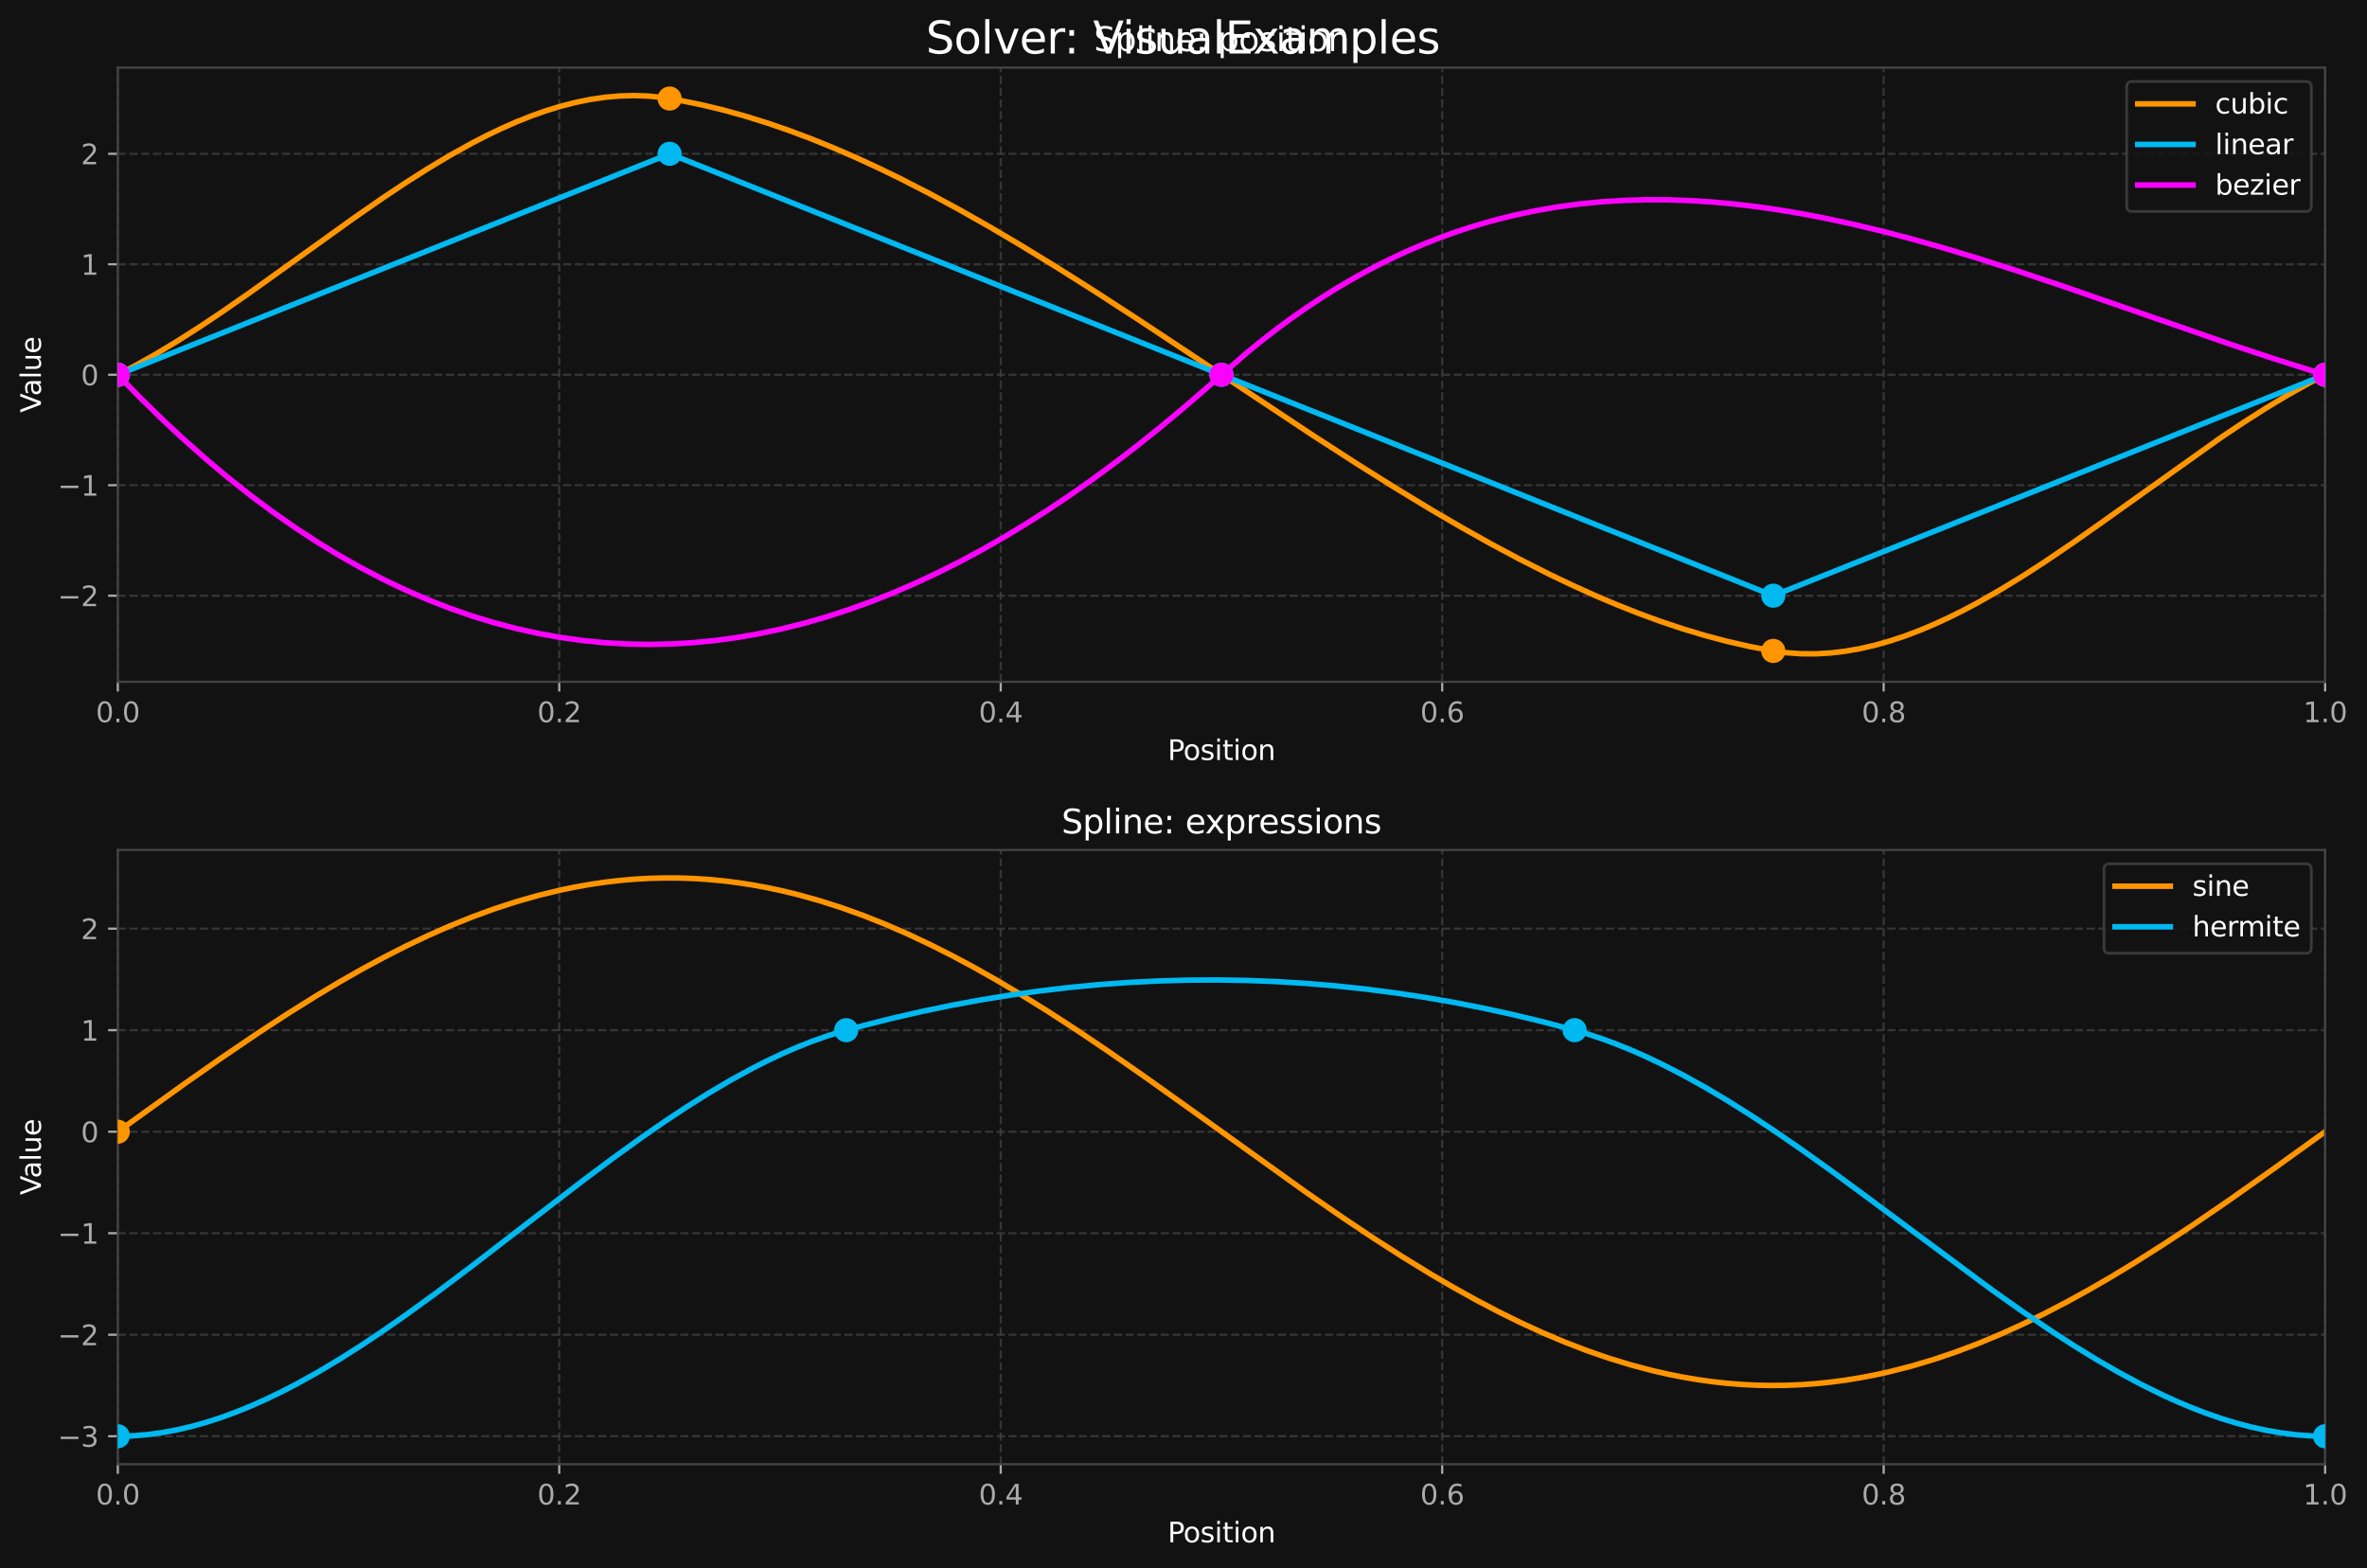 <?xml version="1.0" encoding="utf-8" standalone="no"?>
<!DOCTYPE svg PUBLIC "-//W3C//DTD SVG 1.1//EN"
  "http://www.w3.org/Graphics/SVG/1.1/DTD/svg11.dtd">
<svg xmlns:xlink="http://www.w3.org/1999/xlink" width="856.412pt" height="567.276pt" viewBox="0 0 856.412 567.276" xmlns="http://www.w3.org/2000/svg" version="1.1">
 <defs>
  <style type="text/css">*{stroke-linejoin: round; stroke-linecap: butt}</style>
 </defs>
 <g id="figure_1">
  <g id="patch_1">
   <path d="M 0 567.276 
L 856.412 567.276 
L 856.412 0 
L 0 0 
z
" style="fill: #121212"/>
  </g>
  <g id="axes_1">
   <g id="patch_2">
    <path d="M 42.62 246.678 
L 841.26 246.678 
L 841.26 24.48 
L 42.62 24.48 
z
" style="fill: #121212"/>
   </g>
   <g id="matplotlib.axis_1">
    <g id="xtick_1">
     <g id="line2d_1">
      <path d="M 42.62 246.678 
L 42.62 24.48 
" clip-path="url(#pe5959a446e)" style="fill: none; stroke-dasharray: 2.96,1.28; stroke-dashoffset: 0; stroke: #444444; stroke-opacity: 0.7; stroke-width: 0.8"/>
     </g>
     <g id="line2d_2">
      <defs>
       <path id="mb658c00362" d="M 0 0 
L 0 3.5 
" style="stroke: #aaaaaa; stroke-width: 0.8"/>
      </defs>
      <g>
       <use xlink:href="#mb658c00362" x="42.62" y="246.678" style="fill: #aaaaaa; stroke: #aaaaaa; stroke-width: 0.8"/>
      </g>
     </g>
     <g id="text_1">
      <!-- 0.0 -->
      <g style="fill: #aaaaaa" transform="translate(34.669 261.277) scale(0.1 -0.1)">
       <defs>
        <path id="DejaVuSans-30" d="M 2034 4250 
Q 1547 4250 1301 3770 
Q 1056 3291 1056 2328 
Q 1056 1369 1301 889 
Q 1547 409 2034 409 
Q 2525 409 2770 889 
Q 3016 1369 3016 2328 
Q 3016 3291 2770 3770 
Q 2525 4250 2034 4250 
z
M 2034 4750 
Q 2819 4750 3233 4129 
Q 3647 3509 3647 2328 
Q 3647 1150 3233 529 
Q 2819 -91 2034 -91 
Q 1250 -91 836 529 
Q 422 1150 422 2328 
Q 422 3509 836 4129 
Q 1250 4750 2034 4750 
z
" transform="scale(0.016)"/>
        <path id="DejaVuSans-2e" d="M 684 794 
L 1344 794 
L 1344 0 
L 684 0 
L 684 794 
z
" transform="scale(0.016)"/>
       </defs>
       <use xlink:href="#DejaVuSans-30"/>
       <use xlink:href="#DejaVuSans-2e" transform="translate(63.623 0)"/>
       <use xlink:href="#DejaVuSans-30" transform="translate(95.41 0)"/>
      </g>
     </g>
    </g>
    <g id="xtick_2">
     <g id="line2d_3">
      <path d="M 202.348 246.678 
L 202.348 24.48 
" clip-path="url(#pe5959a446e)" style="fill: none; stroke-dasharray: 2.96,1.28; stroke-dashoffset: 0; stroke: #444444; stroke-opacity: 0.7; stroke-width: 0.8"/>
     </g>
     <g id="line2d_4">
      <g>
       <use xlink:href="#mb658c00362" x="202.348" y="246.678" style="fill: #aaaaaa; stroke: #aaaaaa; stroke-width: 0.8"/>
      </g>
     </g>
     <g id="text_2">
      <!-- 0.2 -->
      <g style="fill: #aaaaaa" transform="translate(194.397 261.277) scale(0.1 -0.1)">
       <defs>
        <path id="DejaVuSans-32" d="M 1228 531 
L 3431 531 
L 3431 0 
L 469 0 
L 469 531 
Q 828 903 1448 1529 
Q 2069 2156 2228 2338 
Q 2531 2678 2651 2914 
Q 2772 3150 2772 3378 
Q 2772 3750 2511 3984 
Q 2250 4219 1831 4219 
Q 1534 4219 1204 4116 
Q 875 4013 500 3803 
L 500 4441 
Q 881 4594 1212 4672 
Q 1544 4750 1819 4750 
Q 2544 4750 2975 4387 
Q 3406 4025 3406 3419 
Q 3406 3131 3298 2873 
Q 3191 2616 2906 2266 
Q 2828 2175 2409 1742 
Q 1991 1309 1228 531 
z
" transform="scale(0.016)"/>
       </defs>
       <use xlink:href="#DejaVuSans-30"/>
       <use xlink:href="#DejaVuSans-2e" transform="translate(63.623 0)"/>
       <use xlink:href="#DejaVuSans-32" transform="translate(95.41 0)"/>
      </g>
     </g>
    </g>
    <g id="xtick_3">
     <g id="line2d_5">
      <path d="M 362.076 246.678 
L 362.076 24.48 
" clip-path="url(#pe5959a446e)" style="fill: none; stroke-dasharray: 2.96,1.28; stroke-dashoffset: 0; stroke: #444444; stroke-opacity: 0.7; stroke-width: 0.8"/>
     </g>
     <g id="line2d_6">
      <g>
       <use xlink:href="#mb658c00362" x="362.076" y="246.678" style="fill: #aaaaaa; stroke: #aaaaaa; stroke-width: 0.8"/>
      </g>
     </g>
     <g id="text_3">
      <!-- 0.4 -->
      <g style="fill: #aaaaaa" transform="translate(354.125 261.277) scale(0.1 -0.1)">
       <defs>
        <path id="DejaVuSans-34" d="M 2419 4116 
L 825 1625 
L 2419 1625 
L 2419 4116 
z
M 2253 4666 
L 3047 4666 
L 3047 1625 
L 3713 1625 
L 3713 1100 
L 3047 1100 
L 3047 0 
L 2419 0 
L 2419 1100 
L 313 1100 
L 313 1709 
L 2253 4666 
z
" transform="scale(0.016)"/>
       </defs>
       <use xlink:href="#DejaVuSans-30"/>
       <use xlink:href="#DejaVuSans-2e" transform="translate(63.623 0)"/>
       <use xlink:href="#DejaVuSans-34" transform="translate(95.41 0)"/>
      </g>
     </g>
    </g>
    <g id="xtick_4">
     <g id="line2d_7">
      <path d="M 521.804 246.678 
L 521.804 24.48 
" clip-path="url(#pe5959a446e)" style="fill: none; stroke-dasharray: 2.96,1.28; stroke-dashoffset: 0; stroke: #444444; stroke-opacity: 0.7; stroke-width: 0.8"/>
     </g>
     <g id="line2d_8">
      <g>
       <use xlink:href="#mb658c00362" x="521.804" y="246.678" style="fill: #aaaaaa; stroke: #aaaaaa; stroke-width: 0.8"/>
      </g>
     </g>
     <g id="text_4">
      <!-- 0.6 -->
      <g style="fill: #aaaaaa" transform="translate(513.853 261.277) scale(0.1 -0.1)">
       <defs>
        <path id="DejaVuSans-36" d="M 2113 2584 
Q 1688 2584 1439 2293 
Q 1191 2003 1191 1497 
Q 1191 994 1439 701 
Q 1688 409 2113 409 
Q 2538 409 2786 701 
Q 3034 994 3034 1497 
Q 3034 2003 2786 2293 
Q 2538 2584 2113 2584 
z
M 3366 4563 
L 3366 3988 
Q 3128 4100 2886 4159 
Q 2644 4219 2406 4219 
Q 1781 4219 1451 3797 
Q 1122 3375 1075 2522 
Q 1259 2794 1537 2939 
Q 1816 3084 2150 3084 
Q 2853 3084 3261 2657 
Q 3669 2231 3669 1497 
Q 3669 778 3244 343 
Q 2819 -91 2113 -91 
Q 1303 -91 875 529 
Q 447 1150 447 2328 
Q 447 3434 972 4092 
Q 1497 4750 2381 4750 
Q 2619 4750 2861 4703 
Q 3103 4656 3366 4563 
z
" transform="scale(0.016)"/>
       </defs>
       <use xlink:href="#DejaVuSans-30"/>
       <use xlink:href="#DejaVuSans-2e" transform="translate(63.623 0)"/>
       <use xlink:href="#DejaVuSans-36" transform="translate(95.41 0)"/>
      </g>
     </g>
    </g>
    <g id="xtick_5">
     <g id="line2d_9">
      <path d="M 681.532 246.678 
L 681.532 24.48 
" clip-path="url(#pe5959a446e)" style="fill: none; stroke-dasharray: 2.96,1.28; stroke-dashoffset: 0; stroke: #444444; stroke-opacity: 0.7; stroke-width: 0.8"/>
     </g>
     <g id="line2d_10">
      <g>
       <use xlink:href="#mb658c00362" x="681.532" y="246.678" style="fill: #aaaaaa; stroke: #aaaaaa; stroke-width: 0.8"/>
      </g>
     </g>
     <g id="text_5">
      <!-- 0.8 -->
      <g style="fill: #aaaaaa" transform="translate(673.581 261.277) scale(0.1 -0.1)">
       <defs>
        <path id="DejaVuSans-38" d="M 2034 2216 
Q 1584 2216 1326 1975 
Q 1069 1734 1069 1313 
Q 1069 891 1326 650 
Q 1584 409 2034 409 
Q 2484 409 2743 651 
Q 3003 894 3003 1313 
Q 3003 1734 2745 1975 
Q 2488 2216 2034 2216 
z
M 1403 2484 
Q 997 2584 770 2862 
Q 544 3141 544 3541 
Q 544 4100 942 4425 
Q 1341 4750 2034 4750 
Q 2731 4750 3128 4425 
Q 3525 4100 3525 3541 
Q 3525 3141 3298 2862 
Q 3072 2584 2669 2484 
Q 3125 2378 3379 2068 
Q 3634 1759 3634 1313 
Q 3634 634 3220 271 
Q 2806 -91 2034 -91 
Q 1263 -91 848 271 
Q 434 634 434 1313 
Q 434 1759 690 2068 
Q 947 2378 1403 2484 
z
M 1172 3481 
Q 1172 3119 1398 2916 
Q 1625 2713 2034 2713 
Q 2441 2713 2670 2916 
Q 2900 3119 2900 3481 
Q 2900 3844 2670 4047 
Q 2441 4250 2034 4250 
Q 1625 4250 1398 4047 
Q 1172 3844 1172 3481 
z
" transform="scale(0.016)"/>
       </defs>
       <use xlink:href="#DejaVuSans-30"/>
       <use xlink:href="#DejaVuSans-2e" transform="translate(63.623 0)"/>
       <use xlink:href="#DejaVuSans-38" transform="translate(95.41 0)"/>
      </g>
     </g>
    </g>
    <g id="xtick_6">
     <g id="line2d_11">
      <path d="M 841.26 246.678 
L 841.26 24.48 
" clip-path="url(#pe5959a446e)" style="fill: none; stroke-dasharray: 2.96,1.28; stroke-dashoffset: 0; stroke: #444444; stroke-opacity: 0.7; stroke-width: 0.8"/>
     </g>
     <g id="line2d_12">
      <g>
       <use xlink:href="#mb658c00362" x="841.26" y="246.678" style="fill: #aaaaaa; stroke: #aaaaaa; stroke-width: 0.8"/>
      </g>
     </g>
     <g id="text_6">
      <!-- 1.0 -->
      <g style="fill: #aaaaaa" transform="translate(833.309 261.277) scale(0.1 -0.1)">
       <defs>
        <path id="DejaVuSans-31" d="M 794 531 
L 1825 531 
L 1825 4091 
L 703 3866 
L 703 4441 
L 1819 4666 
L 2450 4666 
L 2450 531 
L 3481 531 
L 3481 0 
L 794 0 
L 794 531 
z
" transform="scale(0.016)"/>
       </defs>
       <use xlink:href="#DejaVuSans-31"/>
       <use xlink:href="#DejaVuSans-2e" transform="translate(63.623 0)"/>
       <use xlink:href="#DejaVuSans-30" transform="translate(95.41 0)"/>
      </g>
     </g>
    </g>
    <g id="text_7">
     <!-- Position -->
     <g style="fill: #ffffff" transform="translate(422.476 274.955) scale(0.1 -0.1)">
      <defs>
       <path id="DejaVuSans-50" d="M 1259 4147 
L 1259 2394 
L 2053 2394 
Q 2494 2394 2734 2622 
Q 2975 2850 2975 3272 
Q 2975 3691 2734 3919 
Q 2494 4147 2053 4147 
L 1259 4147 
z
M 628 4666 
L 2053 4666 
Q 2838 4666 3239 4311 
Q 3641 3956 3641 3272 
Q 3641 2581 3239 2228 
Q 2838 1875 2053 1875 
L 1259 1875 
L 1259 0 
L 628 0 
L 628 4666 
z
" transform="scale(0.016)"/>
       <path id="DejaVuSans-6f" d="M 1959 3097 
Q 1497 3097 1228 2736 
Q 959 2375 959 1747 
Q 959 1119 1226 758 
Q 1494 397 1959 397 
Q 2419 397 2687 759 
Q 2956 1122 2956 1747 
Q 2956 2369 2687 2733 
Q 2419 3097 1959 3097 
z
M 1959 3584 
Q 2709 3584 3137 3096 
Q 3566 2609 3566 1747 
Q 3566 888 3137 398 
Q 2709 -91 1959 -91 
Q 1206 -91 779 398 
Q 353 888 353 1747 
Q 353 2609 779 3096 
Q 1206 3584 1959 3584 
z
" transform="scale(0.016)"/>
       <path id="DejaVuSans-73" d="M 2834 3397 
L 2834 2853 
Q 2591 2978 2328 3040 
Q 2066 3103 1784 3103 
Q 1356 3103 1142 2972 
Q 928 2841 928 2578 
Q 928 2378 1081 2264 
Q 1234 2150 1697 2047 
L 1894 2003 
Q 2506 1872 2764 1633 
Q 3022 1394 3022 966 
Q 3022 478 2636 193 
Q 2250 -91 1575 -91 
Q 1294 -91 989 -36 
Q 684 19 347 128 
L 347 722 
Q 666 556 975 473 
Q 1284 391 1588 391 
Q 1994 391 2212 530 
Q 2431 669 2431 922 
Q 2431 1156 2273 1281 
Q 2116 1406 1581 1522 
L 1381 1569 
Q 847 1681 609 1914 
Q 372 2147 372 2553 
Q 372 3047 722 3315 
Q 1072 3584 1716 3584 
Q 2034 3584 2315 3537 
Q 2597 3491 2834 3397 
z
" transform="scale(0.016)"/>
       <path id="DejaVuSans-69" d="M 603 3500 
L 1178 3500 
L 1178 0 
L 603 0 
L 603 3500 
z
M 603 4863 
L 1178 4863 
L 1178 4134 
L 603 4134 
L 603 4863 
z
" transform="scale(0.016)"/>
       <path id="DejaVuSans-74" d="M 1172 4494 
L 1172 3500 
L 2356 3500 
L 2356 3053 
L 1172 3053 
L 1172 1153 
Q 1172 725 1289 603 
Q 1406 481 1766 481 
L 2356 481 
L 2356 0 
L 1766 0 
Q 1100 0 847 248 
Q 594 497 594 1153 
L 594 3053 
L 172 3053 
L 172 3500 
L 594 3500 
L 594 4494 
L 1172 4494 
z
" transform="scale(0.016)"/>
       <path id="DejaVuSans-6e" d="M 3513 2113 
L 3513 0 
L 2938 0 
L 2938 2094 
Q 2938 2591 2744 2837 
Q 2550 3084 2163 3084 
Q 1697 3084 1428 2787 
Q 1159 2491 1159 1978 
L 1159 0 
L 581 0 
L 581 3500 
L 1159 3500 
L 1159 2956 
Q 1366 3272 1645 3428 
Q 1925 3584 2291 3584 
Q 2894 3584 3203 3211 
Q 3513 2838 3513 2113 
z
" transform="scale(0.016)"/>
      </defs>
      <use xlink:href="#DejaVuSans-50"/>
      <use xlink:href="#DejaVuSans-6f" transform="translate(56.678 0)"/>
      <use xlink:href="#DejaVuSans-73" transform="translate(117.859 0)"/>
      <use xlink:href="#DejaVuSans-69" transform="translate(169.959 0)"/>
      <use xlink:href="#DejaVuSans-74" transform="translate(197.742 0)"/>
      <use xlink:href="#DejaVuSans-69" transform="translate(236.951 0)"/>
      <use xlink:href="#DejaVuSans-6f" transform="translate(264.734 0)"/>
      <use xlink:href="#DejaVuSans-6e" transform="translate(325.916 0)"/>
     </g>
    </g>
   </g>
   <g id="matplotlib.axis_2">
    <g id="ytick_1">
     <g id="line2d_13">
      <path d="M 42.62 215.519 
L 841.26 215.519 
" clip-path="url(#pe5959a446e)" style="fill: none; stroke-dasharray: 2.96,1.28; stroke-dashoffset: 0; stroke: #444444; stroke-opacity: 0.7; stroke-width: 0.8"/>
     </g>
     <g id="line2d_14">
      <defs>
       <path id="m3dfea141cb" d="M 0 0 
L -3.5 0 
" style="stroke: #aaaaaa; stroke-width: 0.8"/>
      </defs>
      <g>
       <use xlink:href="#m3dfea141cb" x="42.62" y="215.519" style="fill: #aaaaaa; stroke: #aaaaaa; stroke-width: 0.8"/>
      </g>
     </g>
     <g id="text_8">
      <!-- −2 -->
      <g style="fill: #aaaaaa" transform="translate(20.878 219.318) scale(0.1 -0.1)">
       <defs>
        <path id="DejaVuSans-2212" d="M 678 2272 
L 4684 2272 
L 4684 1741 
L 678 1741 
L 678 2272 
z
" transform="scale(0.016)"/>
       </defs>
       <use xlink:href="#DejaVuSans-2212"/>
       <use xlink:href="#DejaVuSans-32" transform="translate(83.789 0)"/>
      </g>
     </g>
    </g>
    <g id="ytick_2">
     <g id="line2d_15">
      <path d="M 42.62 175.549 
L 841.26 175.549 
" clip-path="url(#pe5959a446e)" style="fill: none; stroke-dasharray: 2.96,1.28; stroke-dashoffset: 0; stroke: #444444; stroke-opacity: 0.7; stroke-width: 0.8"/>
     </g>
     <g id="line2d_16">
      <g>
       <use xlink:href="#m3dfea141cb" x="42.62" y="175.549" style="fill: #aaaaaa; stroke: #aaaaaa; stroke-width: 0.8"/>
      </g>
     </g>
     <g id="text_9">
      <!-- −1 -->
      <g style="fill: #aaaaaa" transform="translate(20.878 179.348) scale(0.1 -0.1)">
       <use xlink:href="#DejaVuSans-2212"/>
       <use xlink:href="#DejaVuSans-31" transform="translate(83.789 0)"/>
      </g>
     </g>
    </g>
    <g id="ytick_3">
     <g id="line2d_17">
      <path d="M 42.62 135.579 
L 841.26 135.579 
" clip-path="url(#pe5959a446e)" style="fill: none; stroke-dasharray: 2.96,1.28; stroke-dashoffset: 0; stroke: #444444; stroke-opacity: 0.7; stroke-width: 0.8"/>
     </g>
     <g id="line2d_18">
      <g>
       <use xlink:href="#m3dfea141cb" x="42.62" y="135.579" style="fill: #aaaaaa; stroke: #aaaaaa; stroke-width: 0.8"/>
      </g>
     </g>
     <g id="text_10">
      <!-- 0 -->
      <g style="fill: #aaaaaa" transform="translate(29.258 139.378) scale(0.1 -0.1)">
       <use xlink:href="#DejaVuSans-30"/>
      </g>
     </g>
    </g>
    <g id="ytick_4">
     <g id="line2d_19">
      <path d="M 42.62 95.609 
L 841.26 95.609 
" clip-path="url(#pe5959a446e)" style="fill: none; stroke-dasharray: 2.96,1.28; stroke-dashoffset: 0; stroke: #444444; stroke-opacity: 0.7; stroke-width: 0.8"/>
     </g>
     <g id="line2d_20">
      <g>
       <use xlink:href="#m3dfea141cb" x="42.62" y="95.609" style="fill: #aaaaaa; stroke: #aaaaaa; stroke-width: 0.8"/>
      </g>
     </g>
     <g id="text_11">
      <!-- 1 -->
      <g style="fill: #aaaaaa" transform="translate(29.258 99.409) scale(0.1 -0.1)">
       <use xlink:href="#DejaVuSans-31"/>
      </g>
     </g>
    </g>
    <g id="ytick_5">
     <g id="line2d_21">
      <path d="M 42.62 55.64 
L 841.26 55.64 
" clip-path="url(#pe5959a446e)" style="fill: none; stroke-dasharray: 2.96,1.28; stroke-dashoffset: 0; stroke: #444444; stroke-opacity: 0.7; stroke-width: 0.8"/>
     </g>
     <g id="line2d_22">
      <g>
       <use xlink:href="#m3dfea141cb" x="42.62" y="55.64" style="fill: #aaaaaa; stroke: #aaaaaa; stroke-width: 0.8"/>
      </g>
     </g>
     <g id="text_12">
      <!-- 2 -->
      <g style="fill: #aaaaaa" transform="translate(29.258 59.439) scale(0.1 -0.1)">
       <use xlink:href="#DejaVuSans-32"/>
      </g>
     </g>
    </g>
    <g id="text_13">
     <!-- Value -->
     <g style="fill: #ffffff" transform="translate(14.798 149.31) rotate(-90) scale(0.1 -0.1)">
      <defs>
       <path id="DejaVuSans-56" d="M 1831 0 
L 50 4666 
L 709 4666 
L 2188 738 
L 3669 4666 
L 4325 4666 
L 2547 0 
L 1831 0 
z
" transform="scale(0.016)"/>
       <path id="DejaVuSans-61" d="M 2194 1759 
Q 1497 1759 1228 1600 
Q 959 1441 959 1056 
Q 959 750 1161 570 
Q 1363 391 1709 391 
Q 2188 391 2477 730 
Q 2766 1069 2766 1631 
L 2766 1759 
L 2194 1759 
z
M 3341 1997 
L 3341 0 
L 2766 0 
L 2766 531 
Q 2569 213 2275 61 
Q 1981 -91 1556 -91 
Q 1019 -91 701 211 
Q 384 513 384 1019 
Q 384 1609 779 1909 
Q 1175 2209 1959 2209 
L 2766 2209 
L 2766 2266 
Q 2766 2663 2505 2880 
Q 2244 3097 1772 3097 
Q 1472 3097 1187 3025 
Q 903 2953 641 2809 
L 641 3341 
Q 956 3463 1253 3523 
Q 1550 3584 1831 3584 
Q 2591 3584 2966 3190 
Q 3341 2797 3341 1997 
z
" transform="scale(0.016)"/>
       <path id="DejaVuSans-6c" d="M 603 4863 
L 1178 4863 
L 1178 0 
L 603 0 
L 603 4863 
z
" transform="scale(0.016)"/>
       <path id="DejaVuSans-75" d="M 544 1381 
L 544 3500 
L 1119 3500 
L 1119 1403 
Q 1119 906 1312 657 
Q 1506 409 1894 409 
Q 2359 409 2629 706 
Q 2900 1003 2900 1516 
L 2900 3500 
L 3475 3500 
L 3475 0 
L 2900 0 
L 2900 538 
Q 2691 219 2414 64 
Q 2138 -91 1772 -91 
Q 1169 -91 856 284 
Q 544 659 544 1381 
z
M 1991 3584 
L 1991 3584 
z
" transform="scale(0.016)"/>
       <path id="DejaVuSans-65" d="M 3597 1894 
L 3597 1613 
L 953 1613 
Q 991 1019 1311 708 
Q 1631 397 2203 397 
Q 2534 397 2845 478 
Q 3156 559 3463 722 
L 3463 178 
Q 3153 47 2828 -22 
Q 2503 -91 2169 -91 
Q 1331 -91 842 396 
Q 353 884 353 1716 
Q 353 2575 817 3079 
Q 1281 3584 2069 3584 
Q 2775 3584 3186 3129 
Q 3597 2675 3597 1894 
z
M 3022 2063 
Q 3016 2534 2758 2815 
Q 2500 3097 2075 3097 
Q 1594 3097 1305 2825 
Q 1016 2553 972 2059 
L 3022 2063 
z
" transform="scale(0.016)"/>
      </defs>
      <use xlink:href="#DejaVuSans-56"/>
      <use xlink:href="#DejaVuSans-61" transform="translate(60.658 0)"/>
      <use xlink:href="#DejaVuSans-6c" transform="translate(121.938 0)"/>
      <use xlink:href="#DejaVuSans-75" transform="translate(149.721 0)"/>
      <use xlink:href="#DejaVuSans-65" transform="translate(213.1 0)"/>
     </g>
    </g>
   </g>
   <g id="line2d_23">
    <path d="M 42.62 135.579 
L 47.962 132.813 
L 55.975 128.339 
L 63.989 123.522 
L 72.002 118.414 
L 80.015 113.066 
L 90.699 105.652 
L 106.725 94.172 
L 128.093 78.838 
L 138.778 71.435 
L 146.791 66.099 
L 154.804 61.006 
L 162.817 56.207 
L 170.83 51.754 
L 176.172 49.003 
L 181.514 46.444 
L 186.856 44.092 
L 192.198 41.963 
L 197.54 40.072 
L 202.883 38.434 
L 208.225 37.065 
L 213.567 35.979 
L 218.909 35.193 
L 224.251 34.722 
L 229.593 34.58 
L 234.935 34.783 
L 240.277 35.347 
L 245.619 36.239 
L 253.632 37.865 
L 261.645 39.795 
L 269.658 42.015 
L 277.672 44.513 
L 285.685 47.276 
L 293.698 50.29 
L 301.711 53.544 
L 309.724 57.024 
L 317.737 60.717 
L 325.75 64.61 
L 336.434 70.09 
L 347.119 75.873 
L 357.803 81.927 
L 368.487 88.222 
L 381.842 96.384 
L 395.197 104.815 
L 411.223 115.203 
L 432.592 129.344 
L 475.328 157.703 
L 491.354 168.048 
L 504.71 176.43 
L 518.065 184.531 
L 528.749 190.769 
L 539.433 196.758 
L 550.117 202.468 
L 560.801 207.867 
L 568.815 211.695 
L 576.828 215.319 
L 584.841 218.724 
L 592.854 221.9 
L 600.867 224.832 
L 608.88 227.508 
L 616.893 229.915 
L 624.906 232.039 
L 632.919 233.869 
L 640.933 235.391 
L 646.275 236.139 
L 651.617 236.521 
L 656.959 236.55 
L 662.301 236.241 
L 667.643 235.61 
L 672.985 234.673 
L 678.327 233.444 
L 683.669 231.938 
L 689.011 230.172 
L 694.353 228.16 
L 699.695 225.917 
L 705.037 223.46 
L 710.38 220.803 
L 715.722 217.962 
L 723.735 213.388 
L 731.748 208.485 
L 739.761 203.305 
L 750.445 196.056 
L 761.129 188.53 
L 803.866 158.092 
L 811.879 152.744 
L 819.892 147.636 
L 827.905 142.819 
L 835.918 138.346 
L 841.26 135.579 
L 841.26 135.579 
" clip-path="url(#pe5959a446e)" style="fill: none; stroke: #ff9500; stroke-width: 2; stroke-linecap: square"/>
   </g>
   <g id="line2d_24">
    <path d="M 42.62 135.579 
L 240.277 56.442 
L 242.948 55.907 
L 640.933 215.251 
L 643.604 214.717 
L 841.26 135.579 
L 841.26 135.579 
" clip-path="url(#pe5959a446e)" style="fill: none; stroke: #00b9f1; stroke-width: 2; stroke-linecap: square"/>
   </g>
   <g id="line2d_25">
    <path d="M 42.62 135.579 
L 50.633 143.808 
L 58.647 151.654 
L 66.66 159.119 
L 74.673 166.207 
L 82.686 172.92 
L 90.699 179.261 
L 98.712 185.233 
L 106.725 190.84 
L 114.738 196.083 
L 122.751 200.967 
L 130.765 205.493 
L 138.778 209.665 
L 146.791 213.485 
L 154.804 216.957 
L 162.817 220.083 
L 170.83 222.867 
L 178.843 225.311 
L 186.856 227.418 
L 194.869 229.191 
L 202.883 230.633 
L 210.896 231.747 
L 218.909 232.536 
L 226.922 233.002 
L 234.935 233.149 
L 242.948 232.979 
L 250.961 232.496 
L 258.974 231.702 
L 266.987 230.6 
L 275.001 229.194 
L 283.014 227.485 
L 291.027 225.477 
L 299.04 223.174 
L 307.053 220.576 
L 315.066 217.689 
L 323.079 214.514 
L 331.092 211.055 
L 339.105 207.313 
L 347.119 203.294 
L 355.132 198.998 
L 363.145 194.429 
L 371.158 189.591 
L 379.171 184.485 
L 387.184 179.115 
L 395.197 173.484 
L 403.21 167.594 
L 411.223 161.449 
L 419.236 155.052 
L 427.25 148.405 
L 435.263 141.511 
L 451.289 127.483 
L 456.631 123.145 
L 461.973 119.011 
L 467.315 115.08 
L 472.657 111.346 
L 477.999 107.808 
L 483.341 104.46 
L 488.683 101.301 
L 494.026 98.326 
L 499.368 95.532 
L 504.71 92.916 
L 510.052 90.474 
L 515.394 88.202 
L 520.736 86.098 
L 526.078 84.157 
L 531.42 82.377 
L 539.433 80 
L 547.446 77.964 
L 555.459 76.258 
L 563.472 74.871 
L 571.486 73.789 
L 579.499 73.003 
L 587.512 72.499 
L 595.525 72.268 
L 603.538 72.296 
L 611.551 72.573 
L 619.564 73.087 
L 627.577 73.825 
L 635.59 74.777 
L 643.604 75.931 
L 651.617 77.275 
L 659.63 78.798 
L 670.314 81.086 
L 680.998 83.644 
L 691.682 86.443 
L 702.366 89.456 
L 715.722 93.482 
L 729.077 97.746 
L 745.103 103.1 
L 766.471 110.491 
L 806.537 124.403 
L 822.563 129.726 
L 835.918 133.954 
L 841.26 135.579 
L 841.26 135.579 
" clip-path="url(#pe5959a446e)" style="fill: none; stroke: #fb02fe; stroke-width: 2; stroke-linecap: square"/>
   </g>
   <g id="patch_3">
    <path d="M 42.62 246.678 
L 42.62 24.48 
" style="fill: none; stroke: #444444; stroke-width: 0.8; stroke-linejoin: miter; stroke-linecap: square"/>
   </g>
   <g id="patch_4">
    <path d="M 841.26 246.678 
L 841.26 24.48 
" style="fill: none; stroke: #444444; stroke-width: 0.8; stroke-linejoin: miter; stroke-linecap: square"/>
   </g>
   <g id="patch_5">
    <path d="M 42.62 246.678 
L 841.26 246.678 
" style="fill: none; stroke: #444444; stroke-width: 0.8; stroke-linejoin: miter; stroke-linecap: square"/>
   </g>
   <g id="patch_6">
    <path d="M 42.62 24.48 
L 841.26 24.48 
" style="fill: none; stroke: #444444; stroke-width: 0.8; stroke-linejoin: miter; stroke-linecap: square"/>
   </g>
   <g id="text_14">
    <!-- Spline: position -->
    <g style="fill: #ffffff" transform="translate(395.8 18.48) scale(0.12 -0.12)">
     <defs>
      <path id="DejaVuSans-53" d="M 3425 4513 
L 3425 3897 
Q 3066 4069 2747 4153 
Q 2428 4238 2131 4238 
Q 1616 4238 1336 4038 
Q 1056 3838 1056 3469 
Q 1056 3159 1242 3001 
Q 1428 2844 1947 2747 
L 2328 2669 
Q 3034 2534 3370 2195 
Q 3706 1856 3706 1288 
Q 3706 609 3251 259 
Q 2797 -91 1919 -91 
Q 1588 -91 1214 -16 
Q 841 59 441 206 
L 441 856 
Q 825 641 1194 531 
Q 1563 422 1919 422 
Q 2459 422 2753 634 
Q 3047 847 3047 1241 
Q 3047 1584 2836 1778 
Q 2625 1972 2144 2069 
L 1759 2144 
Q 1053 2284 737 2584 
Q 422 2884 422 3419 
Q 422 4038 858 4394 
Q 1294 4750 2059 4750 
Q 2388 4750 2728 4690 
Q 3069 4631 3425 4513 
z
" transform="scale(0.016)"/>
      <path id="DejaVuSans-70" d="M 1159 525 
L 1159 -1331 
L 581 -1331 
L 581 3500 
L 1159 3500 
L 1159 2969 
Q 1341 3281 1617 3432 
Q 1894 3584 2278 3584 
Q 2916 3584 3314 3078 
Q 3713 2572 3713 1747 
Q 3713 922 3314 415 
Q 2916 -91 2278 -91 
Q 1894 -91 1617 61 
Q 1341 213 1159 525 
z
M 3116 1747 
Q 3116 2381 2855 2742 
Q 2594 3103 2138 3103 
Q 1681 3103 1420 2742 
Q 1159 2381 1159 1747 
Q 1159 1113 1420 752 
Q 1681 391 2138 391 
Q 2594 391 2855 752 
Q 3116 1113 3116 1747 
z
" transform="scale(0.016)"/>
      <path id="DejaVuSans-3a" d="M 750 794 
L 1409 794 
L 1409 0 
L 750 0 
L 750 794 
z
M 750 3309 
L 1409 3309 
L 1409 2516 
L 750 2516 
L 750 3309 
z
" transform="scale(0.016)"/>
      <path id="DejaVuSans-20" transform="scale(0.016)"/>
     </defs>
     <use xlink:href="#DejaVuSans-53"/>
     <use xlink:href="#DejaVuSans-70" transform="translate(63.477 0)"/>
     <use xlink:href="#DejaVuSans-6c" transform="translate(126.953 0)"/>
     <use xlink:href="#DejaVuSans-69" transform="translate(154.736 0)"/>
     <use xlink:href="#DejaVuSans-6e" transform="translate(182.52 0)"/>
     <use xlink:href="#DejaVuSans-65" transform="translate(245.898 0)"/>
     <use xlink:href="#DejaVuSans-3a" transform="translate(307.422 0)"/>
     <use xlink:href="#DejaVuSans-20" transform="translate(341.113 0)"/>
     <use xlink:href="#DejaVuSans-70" transform="translate(372.9 0)"/>
     <use xlink:href="#DejaVuSans-6f" transform="translate(436.377 0)"/>
     <use xlink:href="#DejaVuSans-73" transform="translate(497.559 0)"/>
     <use xlink:href="#DejaVuSans-69" transform="translate(549.658 0)"/>
     <use xlink:href="#DejaVuSans-74" transform="translate(577.441 0)"/>
     <use xlink:href="#DejaVuSans-69" transform="translate(616.65 0)"/>
     <use xlink:href="#DejaVuSans-6f" transform="translate(644.434 0)"/>
     <use xlink:href="#DejaVuSans-6e" transform="translate(705.615 0)"/>
    </g>
   </g>
   <g id="PathCollection_1">
    <defs>
     <path id="md14c428880" d="M 0 3.873 
C 1.027 3.873 2.012 3.465 2.739 2.739 
C 3.465 2.012 3.873 1.027 3.873 0 
C 3.873 -1.027 3.465 -2.012 2.739 -2.739 
C 2.012 -3.465 1.027 -3.873 0 -3.873 
C -1.027 -3.873 -2.012 -3.465 -2.739 -2.739 
C -3.465 -2.012 -3.873 -1.027 -3.873 0 
C -3.873 1.027 -3.465 2.012 -2.739 2.739 
C -2.012 3.465 -1.027 3.873 0 3.873 
z
" style="stroke: #ff9500"/>
    </defs>
    <g clip-path="url(#pe5959a446e)">
     <use xlink:href="#md14c428880" x="42.62" y="135.579" style="fill: #ff9500; stroke: #ff9500"/>
     <use xlink:href="#md14c428880" x="242.28" y="35.655" style="fill: #ff9500; stroke: #ff9500"/>
     <use xlink:href="#md14c428880" x="641.6" y="235.504" style="fill: #ff9500; stroke: #ff9500"/>
     <use xlink:href="#md14c428880" x="841.26" y="135.579" style="fill: #ff9500; stroke: #ff9500"/>
    </g>
   </g>
   <g id="PathCollection_2">
    <defs>
     <path id="ma8fca35a11" d="M 0 3.873 
C 1.027 3.873 2.012 3.465 2.739 2.739 
C 3.465 2.012 3.873 1.027 3.873 0 
C 3.873 -1.027 3.465 -2.012 2.739 -2.739 
C 2.012 -3.465 1.027 -3.873 0 -3.873 
C -1.027 -3.873 -2.012 -3.465 -2.739 -2.739 
C -3.465 -2.012 -3.873 -1.027 -3.873 0 
C -3.873 1.027 -3.465 2.012 -2.739 2.739 
C -2.012 3.465 -1.027 3.873 0 3.873 
z
" style="stroke: #00b9f1"/>
    </defs>
    <g clip-path="url(#pe5959a446e)">
     <use xlink:href="#ma8fca35a11" x="42.62" y="135.579" style="fill: #00b9f1; stroke: #00b9f1"/>
     <use xlink:href="#ma8fca35a11" x="242.28" y="55.64" style="fill: #00b9f1; stroke: #00b9f1"/>
     <use xlink:href="#ma8fca35a11" x="441.94" y="135.579" style="fill: #00b9f1; stroke: #00b9f1"/>
     <use xlink:href="#ma8fca35a11" x="641.6" y="215.519" style="fill: #00b9f1; stroke: #00b9f1"/>
     <use xlink:href="#ma8fca35a11" x="841.26" y="135.579" style="fill: #00b9f1; stroke: #00b9f1"/>
    </g>
   </g>
   <g id="PathCollection_3">
    <defs>
     <path id="md5f34cb897" d="M 0 3.873 
C 1.027 3.873 2.012 3.465 2.739 2.739 
C 3.465 2.012 3.873 1.027 3.873 0 
C 3.873 -1.027 3.465 -2.012 2.739 -2.739 
C 2.012 -3.465 1.027 -3.873 0 -3.873 
C -1.027 -3.873 -2.012 -3.465 -2.739 -2.739 
C -3.465 -2.012 -3.873 -1.027 -3.873 0 
C -3.873 1.027 -3.465 2.012 -2.739 2.739 
C -2.012 3.465 -1.027 3.873 0 3.873 
z
" style="stroke: #fb02fe"/>
    </defs>
    <g clip-path="url(#pe5959a446e)">
     <use xlink:href="#md5f34cb897" x="42.62" y="135.579" style="fill: #fb02fe; stroke: #fb02fe"/>
     <use xlink:href="#md5f34cb897" x="441.94" y="135.579" style="fill: #fb02fe; stroke: #fb02fe"/>
     <use xlink:href="#md5f34cb897" x="841.26" y="135.579" style="fill: #fb02fe; stroke: #fb02fe"/>
    </g>
   </g>
   <g id="legend_1">
    <g id="patch_7">
     <path d="M 771.468 76.514 
L 834.26 76.514 
Q 836.26 76.514 836.26 74.514 
L 836.26 31.48 
Q 836.26 29.48 834.26 29.48 
L 771.468 29.48 
Q 769.468 29.48 769.468 31.48 
L 769.468 74.514 
Q 769.468 76.514 771.468 76.514 
z
" style="fill: #121212; opacity: 0.8; stroke: #444444; stroke-linejoin: miter"/>
    </g>
    <g id="line2d_26">
     <path d="M 773.468 37.578 
L 783.468 37.578 
L 793.468 37.578 
" style="fill: none; stroke: #ff9500; stroke-width: 2; stroke-linecap: square"/>
    </g>
    <g id="text_15">
     <!-- cubic -->
     <g style="fill: #ffffff" transform="translate(801.468 41.078) scale(0.1 -0.1)">
      <defs>
       <path id="DejaVuSans-63" d="M 3122 3366 
L 3122 2828 
Q 2878 2963 2633 3030 
Q 2388 3097 2138 3097 
Q 1578 3097 1268 2742 
Q 959 2388 959 1747 
Q 959 1106 1268 751 
Q 1578 397 2138 397 
Q 2388 397 2633 464 
Q 2878 531 3122 666 
L 3122 134 
Q 2881 22 2623 -34 
Q 2366 -91 2075 -91 
Q 1284 -91 818 406 
Q 353 903 353 1747 
Q 353 2603 823 3093 
Q 1294 3584 2113 3584 
Q 2378 3584 2631 3529 
Q 2884 3475 3122 3366 
z
" transform="scale(0.016)"/>
       <path id="DejaVuSans-62" d="M 3116 1747 
Q 3116 2381 2855 2742 
Q 2594 3103 2138 3103 
Q 1681 3103 1420 2742 
Q 1159 2381 1159 1747 
Q 1159 1113 1420 752 
Q 1681 391 2138 391 
Q 2594 391 2855 752 
Q 3116 1113 3116 1747 
z
M 1159 2969 
Q 1341 3281 1617 3432 
Q 1894 3584 2278 3584 
Q 2916 3584 3314 3078 
Q 3713 2572 3713 1747 
Q 3713 922 3314 415 
Q 2916 -91 2278 -91 
Q 1894 -91 1617 61 
Q 1341 213 1159 525 
L 1159 0 
L 581 0 
L 581 4863 
L 1159 4863 
L 1159 2969 
z
" transform="scale(0.016)"/>
      </defs>
      <use xlink:href="#DejaVuSans-63"/>
      <use xlink:href="#DejaVuSans-75" transform="translate(54.98 0)"/>
      <use xlink:href="#DejaVuSans-62" transform="translate(118.359 0)"/>
      <use xlink:href="#DejaVuSans-69" transform="translate(181.836 0)"/>
      <use xlink:href="#DejaVuSans-63" transform="translate(209.619 0)"/>
     </g>
    </g>
    <g id="line2d_27">
     <path d="M 773.468 52.257 
L 783.468 52.257 
L 793.468 52.257 
" style="fill: none; stroke: #00b9f1; stroke-width: 2; stroke-linecap: square"/>
    </g>
    <g id="text_16">
     <!-- linear -->
     <g style="fill: #ffffff" transform="translate(801.468 55.757) scale(0.1 -0.1)">
      <defs>
       <path id="DejaVuSans-72" d="M 2631 2963 
Q 2534 3019 2420 3045 
Q 2306 3072 2169 3072 
Q 1681 3072 1420 2755 
Q 1159 2438 1159 1844 
L 1159 0 
L 581 0 
L 581 3500 
L 1159 3500 
L 1159 2956 
Q 1341 3275 1631 3429 
Q 1922 3584 2338 3584 
Q 2397 3584 2469 3576 
Q 2541 3569 2628 3553 
L 2631 2963 
z
" transform="scale(0.016)"/>
      </defs>
      <use xlink:href="#DejaVuSans-6c"/>
      <use xlink:href="#DejaVuSans-69" transform="translate(27.783 0)"/>
      <use xlink:href="#DejaVuSans-6e" transform="translate(55.566 0)"/>
      <use xlink:href="#DejaVuSans-65" transform="translate(118.945 0)"/>
      <use xlink:href="#DejaVuSans-61" transform="translate(180.469 0)"/>
      <use xlink:href="#DejaVuSans-72" transform="translate(241.748 0)"/>
     </g>
    </g>
    <g id="line2d_28">
     <path d="M 773.468 66.935 
L 783.468 66.935 
L 793.468 66.935 
" style="fill: none; stroke: #fb02fe; stroke-width: 2; stroke-linecap: square"/>
    </g>
    <g id="text_17">
     <!-- bezier -->
     <g style="fill: #ffffff" transform="translate(801.468 70.435) scale(0.1 -0.1)">
      <defs>
       <path id="DejaVuSans-7a" d="M 353 3500 
L 3084 3500 
L 3084 2975 
L 922 459 
L 3084 459 
L 3084 0 
L 275 0 
L 275 525 
L 2438 3041 
L 353 3041 
L 353 3500 
z
" transform="scale(0.016)"/>
      </defs>
      <use xlink:href="#DejaVuSans-62"/>
      <use xlink:href="#DejaVuSans-65" transform="translate(63.477 0)"/>
      <use xlink:href="#DejaVuSans-7a" transform="translate(125 0)"/>
      <use xlink:href="#DejaVuSans-69" transform="translate(177.49 0)"/>
      <use xlink:href="#DejaVuSans-65" transform="translate(205.273 0)"/>
      <use xlink:href="#DejaVuSans-72" transform="translate(266.797 0)"/>
     </g>
    </g>
   </g>
  </g>
  <g id="axes_2">
   <g id="patch_8">
    <path d="M 42.62 529.72 
L 841.26 529.72 
L 841.26 307.522 
L 42.62 307.522 
z
" style="fill: #121212"/>
   </g>
   <g id="matplotlib.axis_3">
    <g id="xtick_7">
     <g id="line2d_29">
      <path d="M 42.62 529.72 
L 42.62 307.522 
" clip-path="url(#p659673d0e7)" style="fill: none; stroke-dasharray: 2.96,1.28; stroke-dashoffset: 0; stroke: #444444; stroke-opacity: 0.7; stroke-width: 0.8"/>
     </g>
     <g id="line2d_30">
      <g>
       <use xlink:href="#mb658c00362" x="42.62" y="529.72" style="fill: #aaaaaa; stroke: #aaaaaa; stroke-width: 0.8"/>
      </g>
     </g>
     <g id="text_18">
      <!-- 0.0 -->
      <g style="fill: #aaaaaa" transform="translate(34.669 544.318) scale(0.1 -0.1)">
       <use xlink:href="#DejaVuSans-30"/>
       <use xlink:href="#DejaVuSans-2e" transform="translate(63.623 0)"/>
       <use xlink:href="#DejaVuSans-30" transform="translate(95.41 0)"/>
      </g>
     </g>
    </g>
    <g id="xtick_8">
     <g id="line2d_31">
      <path d="M 202.348 529.72 
L 202.348 307.522 
" clip-path="url(#p659673d0e7)" style="fill: none; stroke-dasharray: 2.96,1.28; stroke-dashoffset: 0; stroke: #444444; stroke-opacity: 0.7; stroke-width: 0.8"/>
     </g>
     <g id="line2d_32">
      <g>
       <use xlink:href="#mb658c00362" x="202.348" y="529.72" style="fill: #aaaaaa; stroke: #aaaaaa; stroke-width: 0.8"/>
      </g>
     </g>
     <g id="text_19">
      <!-- 0.2 -->
      <g style="fill: #aaaaaa" transform="translate(194.397 544.318) scale(0.1 -0.1)">
       <use xlink:href="#DejaVuSans-30"/>
       <use xlink:href="#DejaVuSans-2e" transform="translate(63.623 0)"/>
       <use xlink:href="#DejaVuSans-32" transform="translate(95.41 0)"/>
      </g>
     </g>
    </g>
    <g id="xtick_9">
     <g id="line2d_33">
      <path d="M 362.076 529.72 
L 362.076 307.522 
" clip-path="url(#p659673d0e7)" style="fill: none; stroke-dasharray: 2.96,1.28; stroke-dashoffset: 0; stroke: #444444; stroke-opacity: 0.7; stroke-width: 0.8"/>
     </g>
     <g id="line2d_34">
      <g>
       <use xlink:href="#mb658c00362" x="362.076" y="529.72" style="fill: #aaaaaa; stroke: #aaaaaa; stroke-width: 0.8"/>
      </g>
     </g>
     <g id="text_20">
      <!-- 0.4 -->
      <g style="fill: #aaaaaa" transform="translate(354.125 544.318) scale(0.1 -0.1)">
       <use xlink:href="#DejaVuSans-30"/>
       <use xlink:href="#DejaVuSans-2e" transform="translate(63.623 0)"/>
       <use xlink:href="#DejaVuSans-34" transform="translate(95.41 0)"/>
      </g>
     </g>
    </g>
    <g id="xtick_10">
     <g id="line2d_35">
      <path d="M 521.804 529.72 
L 521.804 307.522 
" clip-path="url(#p659673d0e7)" style="fill: none; stroke-dasharray: 2.96,1.28; stroke-dashoffset: 0; stroke: #444444; stroke-opacity: 0.7; stroke-width: 0.8"/>
     </g>
     <g id="line2d_36">
      <g>
       <use xlink:href="#mb658c00362" x="521.804" y="529.72" style="fill: #aaaaaa; stroke: #aaaaaa; stroke-width: 0.8"/>
      </g>
     </g>
     <g id="text_21">
      <!-- 0.6 -->
      <g style="fill: #aaaaaa" transform="translate(513.853 544.318) scale(0.1 -0.1)">
       <use xlink:href="#DejaVuSans-30"/>
       <use xlink:href="#DejaVuSans-2e" transform="translate(63.623 0)"/>
       <use xlink:href="#DejaVuSans-36" transform="translate(95.41 0)"/>
      </g>
     </g>
    </g>
    <g id="xtick_11">
     <g id="line2d_37">
      <path d="M 681.532 529.72 
L 681.532 307.522 
" clip-path="url(#p659673d0e7)" style="fill: none; stroke-dasharray: 2.96,1.28; stroke-dashoffset: 0; stroke: #444444; stroke-opacity: 0.7; stroke-width: 0.8"/>
     </g>
     <g id="line2d_38">
      <g>
       <use xlink:href="#mb658c00362" x="681.532" y="529.72" style="fill: #aaaaaa; stroke: #aaaaaa; stroke-width: 0.8"/>
      </g>
     </g>
     <g id="text_22">
      <!-- 0.8 -->
      <g style="fill: #aaaaaa" transform="translate(673.581 544.318) scale(0.1 -0.1)">
       <use xlink:href="#DejaVuSans-30"/>
       <use xlink:href="#DejaVuSans-2e" transform="translate(63.623 0)"/>
       <use xlink:href="#DejaVuSans-38" transform="translate(95.41 0)"/>
      </g>
     </g>
    </g>
    <g id="xtick_12">
     <g id="line2d_39">
      <path d="M 841.26 529.72 
L 841.26 307.522 
" clip-path="url(#p659673d0e7)" style="fill: none; stroke-dasharray: 2.96,1.28; stroke-dashoffset: 0; stroke: #444444; stroke-opacity: 0.7; stroke-width: 0.8"/>
     </g>
     <g id="line2d_40">
      <g>
       <use xlink:href="#mb658c00362" x="841.26" y="529.72" style="fill: #aaaaaa; stroke: #aaaaaa; stroke-width: 0.8"/>
      </g>
     </g>
     <g id="text_23">
      <!-- 1.0 -->
      <g style="fill: #aaaaaa" transform="translate(833.309 544.318) scale(0.1 -0.1)">
       <use xlink:href="#DejaVuSans-31"/>
       <use xlink:href="#DejaVuSans-2e" transform="translate(63.623 0)"/>
       <use xlink:href="#DejaVuSans-30" transform="translate(95.41 0)"/>
      </g>
     </g>
    </g>
    <g id="text_24">
     <!-- Position -->
     <g style="fill: #ffffff" transform="translate(422.476 557.997) scale(0.1 -0.1)">
      <use xlink:href="#DejaVuSans-50"/>
      <use xlink:href="#DejaVuSans-6f" transform="translate(56.678 0)"/>
      <use xlink:href="#DejaVuSans-73" transform="translate(117.859 0)"/>
      <use xlink:href="#DejaVuSans-69" transform="translate(169.959 0)"/>
      <use xlink:href="#DejaVuSans-74" transform="translate(197.742 0)"/>
      <use xlink:href="#DejaVuSans-69" transform="translate(236.951 0)"/>
      <use xlink:href="#DejaVuSans-6f" transform="translate(264.734 0)"/>
      <use xlink:href="#DejaVuSans-6e" transform="translate(325.916 0)"/>
     </g>
    </g>
   </g>
   <g id="matplotlib.axis_4">
    <g id="ytick_6">
     <g id="line2d_41">
      <path d="M 42.62 519.62 
L 841.26 519.62 
" clip-path="url(#p659673d0e7)" style="fill: none; stroke-dasharray: 2.96,1.28; stroke-dashoffset: 0; stroke: #444444; stroke-opacity: 0.7; stroke-width: 0.8"/>
     </g>
     <g id="line2d_42">
      <g>
       <use xlink:href="#m3dfea141cb" x="42.62" y="519.62" style="fill: #aaaaaa; stroke: #aaaaaa; stroke-width: 0.8"/>
      </g>
     </g>
     <g id="text_25">
      <!-- −3 -->
      <g style="fill: #aaaaaa" transform="translate(20.878 523.419) scale(0.1 -0.1)">
       <defs>
        <path id="DejaVuSans-33" d="M 2597 2516 
Q 3050 2419 3304 2112 
Q 3559 1806 3559 1356 
Q 3559 666 3084 287 
Q 2609 -91 1734 -91 
Q 1441 -91 1130 -33 
Q 819 25 488 141 
L 488 750 
Q 750 597 1062 519 
Q 1375 441 1716 441 
Q 2309 441 2620 675 
Q 2931 909 2931 1356 
Q 2931 1769 2642 2001 
Q 2353 2234 1838 2234 
L 1294 2234 
L 1294 2753 
L 1863 2753 
Q 2328 2753 2575 2939 
Q 2822 3125 2822 3475 
Q 2822 3834 2567 4026 
Q 2313 4219 1838 4219 
Q 1578 4219 1281 4162 
Q 984 4106 628 3988 
L 628 4550 
Q 988 4650 1302 4700 
Q 1616 4750 1894 4750 
Q 2613 4750 3031 4423 
Q 3450 4097 3450 3541 
Q 3450 3153 3228 2886 
Q 3006 2619 2597 2516 
z
" transform="scale(0.016)"/>
       </defs>
       <use xlink:href="#DejaVuSans-2212"/>
       <use xlink:href="#DejaVuSans-33" transform="translate(83.789 0)"/>
      </g>
     </g>
    </g>
    <g id="ytick_7">
     <g id="line2d_43">
      <path d="M 42.62 482.893 
L 841.26 482.893 
" clip-path="url(#p659673d0e7)" style="fill: none; stroke-dasharray: 2.96,1.28; stroke-dashoffset: 0; stroke: #444444; stroke-opacity: 0.7; stroke-width: 0.8"/>
     </g>
     <g id="line2d_44">
      <g>
       <use xlink:href="#m3dfea141cb" x="42.62" y="482.893" style="fill: #aaaaaa; stroke: #aaaaaa; stroke-width: 0.8"/>
      </g>
     </g>
     <g id="text_26">
      <!-- −2 -->
      <g style="fill: #aaaaaa" transform="translate(20.878 486.692) scale(0.1 -0.1)">
       <use xlink:href="#DejaVuSans-2212"/>
       <use xlink:href="#DejaVuSans-32" transform="translate(83.789 0)"/>
      </g>
     </g>
    </g>
    <g id="ytick_8">
     <g id="line2d_45">
      <path d="M 42.62 446.166 
L 841.26 446.166 
" clip-path="url(#p659673d0e7)" style="fill: none; stroke-dasharray: 2.96,1.28; stroke-dashoffset: 0; stroke: #444444; stroke-opacity: 0.7; stroke-width: 0.8"/>
     </g>
     <g id="line2d_46">
      <g>
       <use xlink:href="#m3dfea141cb" x="42.62" y="446.166" style="fill: #aaaaaa; stroke: #aaaaaa; stroke-width: 0.8"/>
      </g>
     </g>
     <g id="text_27">
      <!-- −1 -->
      <g style="fill: #aaaaaa" transform="translate(20.878 449.965) scale(0.1 -0.1)">
       <use xlink:href="#DejaVuSans-2212"/>
       <use xlink:href="#DejaVuSans-31" transform="translate(83.789 0)"/>
      </g>
     </g>
    </g>
    <g id="ytick_9">
     <g id="line2d_47">
      <path d="M 42.62 409.438 
L 841.26 409.438 
" clip-path="url(#p659673d0e7)" style="fill: none; stroke-dasharray: 2.96,1.28; stroke-dashoffset: 0; stroke: #444444; stroke-opacity: 0.7; stroke-width: 0.8"/>
     </g>
     <g id="line2d_48">
      <g>
       <use xlink:href="#m3dfea141cb" x="42.62" y="409.438" style="fill: #aaaaaa; stroke: #aaaaaa; stroke-width: 0.8"/>
      </g>
     </g>
     <g id="text_28">
      <!-- 0 -->
      <g style="fill: #aaaaaa" transform="translate(29.258 413.238) scale(0.1 -0.1)">
       <use xlink:href="#DejaVuSans-30"/>
      </g>
     </g>
    </g>
    <g id="ytick_10">
     <g id="line2d_49">
      <path d="M 42.62 372.711 
L 841.26 372.711 
" clip-path="url(#p659673d0e7)" style="fill: none; stroke-dasharray: 2.96,1.28; stroke-dashoffset: 0; stroke: #444444; stroke-opacity: 0.7; stroke-width: 0.8"/>
     </g>
     <g id="line2d_50">
      <g>
       <use xlink:href="#m3dfea141cb" x="42.62" y="372.711" style="fill: #aaaaaa; stroke: #aaaaaa; stroke-width: 0.8"/>
      </g>
     </g>
     <g id="text_29">
      <!-- 1 -->
      <g style="fill: #aaaaaa" transform="translate(29.258 376.51) scale(0.1 -0.1)">
       <use xlink:href="#DejaVuSans-31"/>
      </g>
     </g>
    </g>
    <g id="ytick_11">
     <g id="line2d_51">
      <path d="M 42.62 335.984 
L 841.26 335.984 
" clip-path="url(#p659673d0e7)" style="fill: none; stroke-dasharray: 2.96,1.28; stroke-dashoffset: 0; stroke: #444444; stroke-opacity: 0.7; stroke-width: 0.8"/>
     </g>
     <g id="line2d_52">
      <g>
       <use xlink:href="#m3dfea141cb" x="42.62" y="335.984" style="fill: #aaaaaa; stroke: #aaaaaa; stroke-width: 0.8"/>
      </g>
     </g>
     <g id="text_30">
      <!-- 2 -->
      <g style="fill: #aaaaaa" transform="translate(29.258 339.783) scale(0.1 -0.1)">
       <use xlink:href="#DejaVuSans-32"/>
      </g>
     </g>
    </g>
    <g id="text_31">
     <!-- Value -->
     <g style="fill: #ffffff" transform="translate(14.798 432.352) rotate(-90) scale(0.1 -0.1)">
      <use xlink:href="#DejaVuSans-56"/>
      <use xlink:href="#DejaVuSans-61" transform="translate(60.658 0)"/>
      <use xlink:href="#DejaVuSans-6c" transform="translate(121.938 0)"/>
      <use xlink:href="#DejaVuSans-75" transform="translate(149.721 0)"/>
      <use xlink:href="#DejaVuSans-65" transform="translate(213.1 0)"/>
     </g>
    </g>
   </g>
   <g id="line2d_53">
    <path d="M 42.62 409.438 
L 66.66 392.177 
L 80.015 382.814 
L 93.37 373.745 
L 104.054 366.768 
L 114.738 360.093 
L 122.751 355.313 
L 130.765 350.748 
L 138.778 346.416 
L 146.791 342.335 
L 154.804 338.52 
L 162.817 334.986 
L 170.83 331.749 
L 178.843 328.82 
L 186.856 326.212 
L 194.869 323.934 
L 202.883 321.996 
L 208.225 320.896 
L 213.567 319.953 
L 218.909 319.168 
L 224.251 318.543 
L 229.593 318.077 
L 234.935 317.774 
L 240.277 317.632 
L 245.619 317.652 
L 250.961 317.834 
L 256.303 318.179 
L 261.645 318.684 
L 266.987 319.35 
L 272.329 320.174 
L 277.672 321.157 
L 283.014 322.295 
L 288.356 323.587 
L 296.369 325.809 
L 304.382 328.363 
L 312.395 331.239 
L 320.408 334.426 
L 328.421 337.911 
L 336.434 341.68 
L 344.447 345.718 
L 352.461 350.009 
L 360.474 354.537 
L 368.487 359.283 
L 379.171 365.917 
L 389.855 372.858 
L 400.539 380.058 
L 413.894 389.343 
L 429.921 400.769 
L 472.657 431.412 
L 486.012 440.641 
L 496.697 447.78 
L 507.381 454.649 
L 518.065 461.199 
L 526.078 465.874 
L 534.091 470.325 
L 542.104 474.534 
L 550.117 478.484 
L 558.13 482.16 
L 566.144 485.547 
L 574.157 488.632 
L 582.17 491.402 
L 590.183 493.846 
L 598.196 495.955 
L 603.538 497.17 
L 608.88 498.231 
L 614.222 499.135 
L 619.564 499.88 
L 624.906 500.466 
L 630.248 500.891 
L 635.59 501.154 
L 640.933 501.255 
L 646.275 501.194 
L 651.617 500.972 
L 656.959 500.587 
L 662.301 500.042 
L 667.643 499.336 
L 672.985 498.472 
L 678.327 497.45 
L 683.669 496.273 
L 691.682 494.221 
L 699.695 491.832 
L 707.708 489.115 
L 715.722 486.082 
L 723.735 482.745 
L 731.748 479.116 
L 739.761 475.211 
L 747.774 471.044 
L 755.787 466.632 
L 763.8 461.993 
L 771.813 457.146 
L 782.498 450.391 
L 793.182 443.347 
L 806.537 434.211 
L 822.563 422.896 
L 841.26 409.438 
L 841.26 409.438 
" clip-path="url(#p659673d0e7)" style="fill: none; stroke: #ff9500; stroke-width: 2; stroke-linecap: square"/>
   </g>
   <g id="line2d_54">
    <path d="M 42.62 519.62 
L 47.962 519.471 
L 53.304 519.03 
L 58.647 518.309 
L 63.989 517.319 
L 69.331 516.07 
L 74.673 514.575 
L 80.015 512.843 
L 85.357 510.886 
L 90.699 508.715 
L 96.041 506.342 
L 101.383 503.776 
L 106.725 501.029 
L 114.738 496.595 
L 122.751 491.815 
L 130.765 486.728 
L 138.778 481.37 
L 146.791 475.78 
L 157.475 468.028 
L 170.83 457.984 
L 189.527 443.57 
L 210.896 427.145 
L 221.58 419.162 
L 232.264 411.45 
L 240.277 405.896 
L 248.29 400.583 
L 256.303 395.545 
L 264.316 390.822 
L 272.329 386.45 
L 277.672 383.748 
L 283.014 381.231 
L 288.356 378.908 
L 293.698 376.791 
L 299.04 374.891 
L 304.382 373.219 
L 312.395 371.035 
L 323.079 368.345 
L 333.763 365.895 
L 344.447 363.684 
L 355.132 361.712 
L 365.816 359.978 
L 376.5 358.484 
L 387.184 357.229 
L 397.868 356.213 
L 408.552 355.436 
L 419.236 354.898 
L 429.921 354.599 
L 440.605 354.539 
L 451.289 354.718 
L 461.973 355.136 
L 472.657 355.793 
L 483.341 356.689 
L 494.026 357.824 
L 504.71 359.198 
L 515.394 360.811 
L 526.078 362.663 
L 536.762 364.754 
L 547.446 367.084 
L 558.13 369.653 
L 568.815 372.462 
L 574.157 374.011 
L 579.499 375.775 
L 584.841 377.747 
L 590.183 379.914 
L 595.525 382.269 
L 600.867 384.801 
L 608.88 388.908 
L 616.893 393.357 
L 624.906 398.114 
L 632.919 403.145 
L 640.933 408.417 
L 651.617 415.761 
L 662.301 423.393 
L 675.656 433.215 
L 721.064 466.93 
L 731.748 474.48 
L 742.432 481.717 
L 750.445 486.892 
L 758.458 491.812 
L 766.471 496.444 
L 774.484 500.753 
L 782.498 504.707 
L 787.84 507.129 
L 793.182 509.367 
L 798.524 511.412 
L 803.866 513.254 
L 809.208 514.883 
L 814.55 516.289 
L 819.892 517.461 
L 825.234 518.391 
L 830.576 519.067 
L 835.918 519.48 
L 841.26 519.62 
L 841.26 519.62 
" clip-path="url(#p659673d0e7)" style="fill: none; stroke: #00b9f1; stroke-width: 2; stroke-linecap: square"/>
   </g>
   <g id="patch_9">
    <path d="M 42.62 529.72 
L 42.62 307.522 
" style="fill: none; stroke: #444444; stroke-width: 0.8; stroke-linejoin: miter; stroke-linecap: square"/>
   </g>
   <g id="patch_10">
    <path d="M 841.26 529.72 
L 841.26 307.522 
" style="fill: none; stroke: #444444; stroke-width: 0.8; stroke-linejoin: miter; stroke-linecap: square"/>
   </g>
   <g id="patch_11">
    <path d="M 42.62 529.72 
L 841.26 529.72 
" style="fill: none; stroke: #444444; stroke-width: 0.8; stroke-linejoin: miter; stroke-linecap: square"/>
   </g>
   <g id="patch_12">
    <path d="M 42.62 307.522 
L 841.26 307.522 
" style="fill: none; stroke: #444444; stroke-width: 0.8; stroke-linejoin: miter; stroke-linecap: square"/>
   </g>
   <g id="text_32">
    <!-- Spline: expressions -->
    <g style="fill: #ffffff" transform="translate(384.078 301.522) scale(0.12 -0.12)">
     <defs>
      <path id="DejaVuSans-78" d="M 3513 3500 
L 2247 1797 
L 3578 0 
L 2900 0 
L 1881 1375 
L 863 0 
L 184 0 
L 1544 1831 
L 300 3500 
L 978 3500 
L 1906 2253 
L 2834 3500 
L 3513 3500 
z
" transform="scale(0.016)"/>
     </defs>
     <use xlink:href="#DejaVuSans-53"/>
     <use xlink:href="#DejaVuSans-70" transform="translate(63.477 0)"/>
     <use xlink:href="#DejaVuSans-6c" transform="translate(126.953 0)"/>
     <use xlink:href="#DejaVuSans-69" transform="translate(154.736 0)"/>
     <use xlink:href="#DejaVuSans-6e" transform="translate(182.52 0)"/>
     <use xlink:href="#DejaVuSans-65" transform="translate(245.898 0)"/>
     <use xlink:href="#DejaVuSans-3a" transform="translate(307.422 0)"/>
     <use xlink:href="#DejaVuSans-20" transform="translate(341.113 0)"/>
     <use xlink:href="#DejaVuSans-65" transform="translate(372.9 0)"/>
     <use xlink:href="#DejaVuSans-78" transform="translate(432.674 0)"/>
     <use xlink:href="#DejaVuSans-70" transform="translate(491.854 0)"/>
     <use xlink:href="#DejaVuSans-72" transform="translate(555.33 0)"/>
     <use xlink:href="#DejaVuSans-65" transform="translate(594.193 0)"/>
     <use xlink:href="#DejaVuSans-73" transform="translate(655.717 0)"/>
     <use xlink:href="#DejaVuSans-73" transform="translate(707.816 0)"/>
     <use xlink:href="#DejaVuSans-69" transform="translate(759.916 0)"/>
     <use xlink:href="#DejaVuSans-6f" transform="translate(787.699 0)"/>
     <use xlink:href="#DejaVuSans-6e" transform="translate(848.881 0)"/>
     <use xlink:href="#DejaVuSans-73" transform="translate(912.26 0)"/>
    </g>
   </g>
   <g id="PathCollection_4">
    <g clip-path="url(#p659673d0e7)">
     <use xlink:href="#md14c428880" x="42.62" y="409.438" style="fill: #ff9500; stroke: #ff9500"/>
    </g>
   </g>
   <g id="PathCollection_5">
    <g clip-path="url(#p659673d0e7)">
     <use xlink:href="#ma8fca35a11" x="42.62" y="519.62" style="fill: #00b9f1; stroke: #00b9f1"/>
     <use xlink:href="#ma8fca35a11" x="306.172" y="372.711" style="fill: #00b9f1; stroke: #00b9f1"/>
     <use xlink:href="#ma8fca35a11" x="569.723" y="372.711" style="fill: #00b9f1; stroke: #00b9f1"/>
     <use xlink:href="#ma8fca35a11" x="841.26" y="519.62" style="fill: #00b9f1; stroke: #00b9f1"/>
    </g>
   </g>
   <g id="legend_2">
    <g id="patch_13">
     <path d="M 763.242 344.878 
L 834.26 344.878 
Q 836.26 344.878 836.26 342.878 
L 836.26 314.522 
Q 836.26 312.522 834.26 312.522 
L 763.242 312.522 
Q 761.242 312.522 761.242 314.522 
L 761.242 342.878 
Q 761.242 344.878 763.242 344.878 
z
" style="fill: #121212; opacity: 0.8; stroke: #444444; stroke-linejoin: miter"/>
    </g>
    <g id="line2d_55">
     <path d="M 765.242 320.62 
L 775.242 320.62 
L 785.242 320.62 
" style="fill: none; stroke: #ff9500; stroke-width: 2; stroke-linecap: square"/>
    </g>
    <g id="text_33">
     <!-- sine -->
     <g style="fill: #ffffff" transform="translate(793.242 324.12) scale(0.1 -0.1)">
      <use xlink:href="#DejaVuSans-73"/>
      <use xlink:href="#DejaVuSans-69" transform="translate(52.1 0)"/>
      <use xlink:href="#DejaVuSans-6e" transform="translate(79.883 0)"/>
      <use xlink:href="#DejaVuSans-65" transform="translate(143.262 0)"/>
     </g>
    </g>
    <g id="line2d_56">
     <path d="M 765.242 335.298 
L 775.242 335.298 
L 785.242 335.298 
" style="fill: none; stroke: #00b9f1; stroke-width: 2; stroke-linecap: square"/>
    </g>
    <g id="text_34">
     <!-- hermite -->
     <g style="fill: #ffffff" transform="translate(793.242 338.798) scale(0.1 -0.1)">
      <defs>
       <path id="DejaVuSans-68" d="M 3513 2113 
L 3513 0 
L 2938 0 
L 2938 2094 
Q 2938 2591 2744 2837 
Q 2550 3084 2163 3084 
Q 1697 3084 1428 2787 
Q 1159 2491 1159 1978 
L 1159 0 
L 581 0 
L 581 4863 
L 1159 4863 
L 1159 2956 
Q 1366 3272 1645 3428 
Q 1925 3584 2291 3584 
Q 2894 3584 3203 3211 
Q 3513 2838 3513 2113 
z
" transform="scale(0.016)"/>
       <path id="DejaVuSans-6d" d="M 3328 2828 
Q 3544 3216 3844 3400 
Q 4144 3584 4550 3584 
Q 5097 3584 5394 3201 
Q 5691 2819 5691 2113 
L 5691 0 
L 5113 0 
L 5113 2094 
Q 5113 2597 4934 2840 
Q 4756 3084 4391 3084 
Q 3944 3084 3684 2787 
Q 3425 2491 3425 1978 
L 3425 0 
L 2847 0 
L 2847 2094 
Q 2847 2600 2669 2842 
Q 2491 3084 2119 3084 
Q 1678 3084 1418 2786 
Q 1159 2488 1159 1978 
L 1159 0 
L 581 0 
L 581 3500 
L 1159 3500 
L 1159 2956 
Q 1356 3278 1631 3431 
Q 1906 3584 2284 3584 
Q 2666 3584 2933 3390 
Q 3200 3197 3328 2828 
z
" transform="scale(0.016)"/>
      </defs>
      <use xlink:href="#DejaVuSans-68"/>
      <use xlink:href="#DejaVuSans-65" transform="translate(63.379 0)"/>
      <use xlink:href="#DejaVuSans-72" transform="translate(124.902 0)"/>
      <use xlink:href="#DejaVuSans-6d" transform="translate(164.266 0)"/>
      <use xlink:href="#DejaVuSans-69" transform="translate(261.678 0)"/>
      <use xlink:href="#DejaVuSans-74" transform="translate(289.461 0)"/>
      <use xlink:href="#DejaVuSans-65" transform="translate(328.67 0)"/>
     </g>
    </g>
   </g>
  </g>
  <g id="text_35">
   <!-- Solver: VisualExamples -->
   <g style="fill: #ffffff" transform="translate(334.987 19.358) scale(0.16 -0.16)">
    <defs>
     <path id="DejaVuSans-76" d="M 191 3500 
L 800 3500 
L 1894 563 
L 2988 3500 
L 3597 3500 
L 2284 0 
L 1503 0 
L 191 3500 
z
" transform="scale(0.016)"/>
     <path id="DejaVuSans-45" d="M 628 4666 
L 3578 4666 
L 3578 4134 
L 1259 4134 
L 1259 2753 
L 3481 2753 
L 3481 2222 
L 1259 2222 
L 1259 531 
L 3634 531 
L 3634 0 
L 628 0 
L 628 4666 
z
" transform="scale(0.016)"/>
    </defs>
    <use xlink:href="#DejaVuSans-53"/>
    <use xlink:href="#DejaVuSans-6f" transform="translate(63.477 0)"/>
    <use xlink:href="#DejaVuSans-6c" transform="translate(124.658 0)"/>
    <use xlink:href="#DejaVuSans-76" transform="translate(152.441 0)"/>
    <use xlink:href="#DejaVuSans-65" transform="translate(211.621 0)"/>
    <use xlink:href="#DejaVuSans-72" transform="translate(273.145 0)"/>
    <use xlink:href="#DejaVuSans-3a" transform="translate(312.508 0)"/>
    <use xlink:href="#DejaVuSans-20" transform="translate(346.199 0)"/>
    <use xlink:href="#DejaVuSans-56" transform="translate(377.986 0)"/>
    <use xlink:href="#DejaVuSans-69" transform="translate(444.145 0)"/>
    <use xlink:href="#DejaVuSans-73" transform="translate(471.928 0)"/>
    <use xlink:href="#DejaVuSans-75" transform="translate(524.027 0)"/>
    <use xlink:href="#DejaVuSans-61" transform="translate(587.406 0)"/>
    <use xlink:href="#DejaVuSans-6c" transform="translate(648.686 0)"/>
    <use xlink:href="#DejaVuSans-45" transform="translate(676.469 0)"/>
    <use xlink:href="#DejaVuSans-78" transform="translate(739.652 0)"/>
    <use xlink:href="#DejaVuSans-61" transform="translate(798.832 0)"/>
    <use xlink:href="#DejaVuSans-6d" transform="translate(860.111 0)"/>
    <use xlink:href="#DejaVuSans-70" transform="translate(957.523 0)"/>
    <use xlink:href="#DejaVuSans-6c" transform="translate(1021 0)"/>
    <use xlink:href="#DejaVuSans-65" transform="translate(1048.783 0)"/>
    <use xlink:href="#DejaVuSans-73" transform="translate(1110.307 0)"/>
   </g>
  </g>
 </g>
 <defs>
  <clipPath id="pe5959a446e">
   <rect x="42.62" y="24.48" width="798.64" height="222.198"/>
  </clipPath>
  <clipPath id="p659673d0e7">
   <rect x="42.62" y="307.522" width="798.64" height="222.198"/>
  </clipPath>
 </defs>
</svg>
